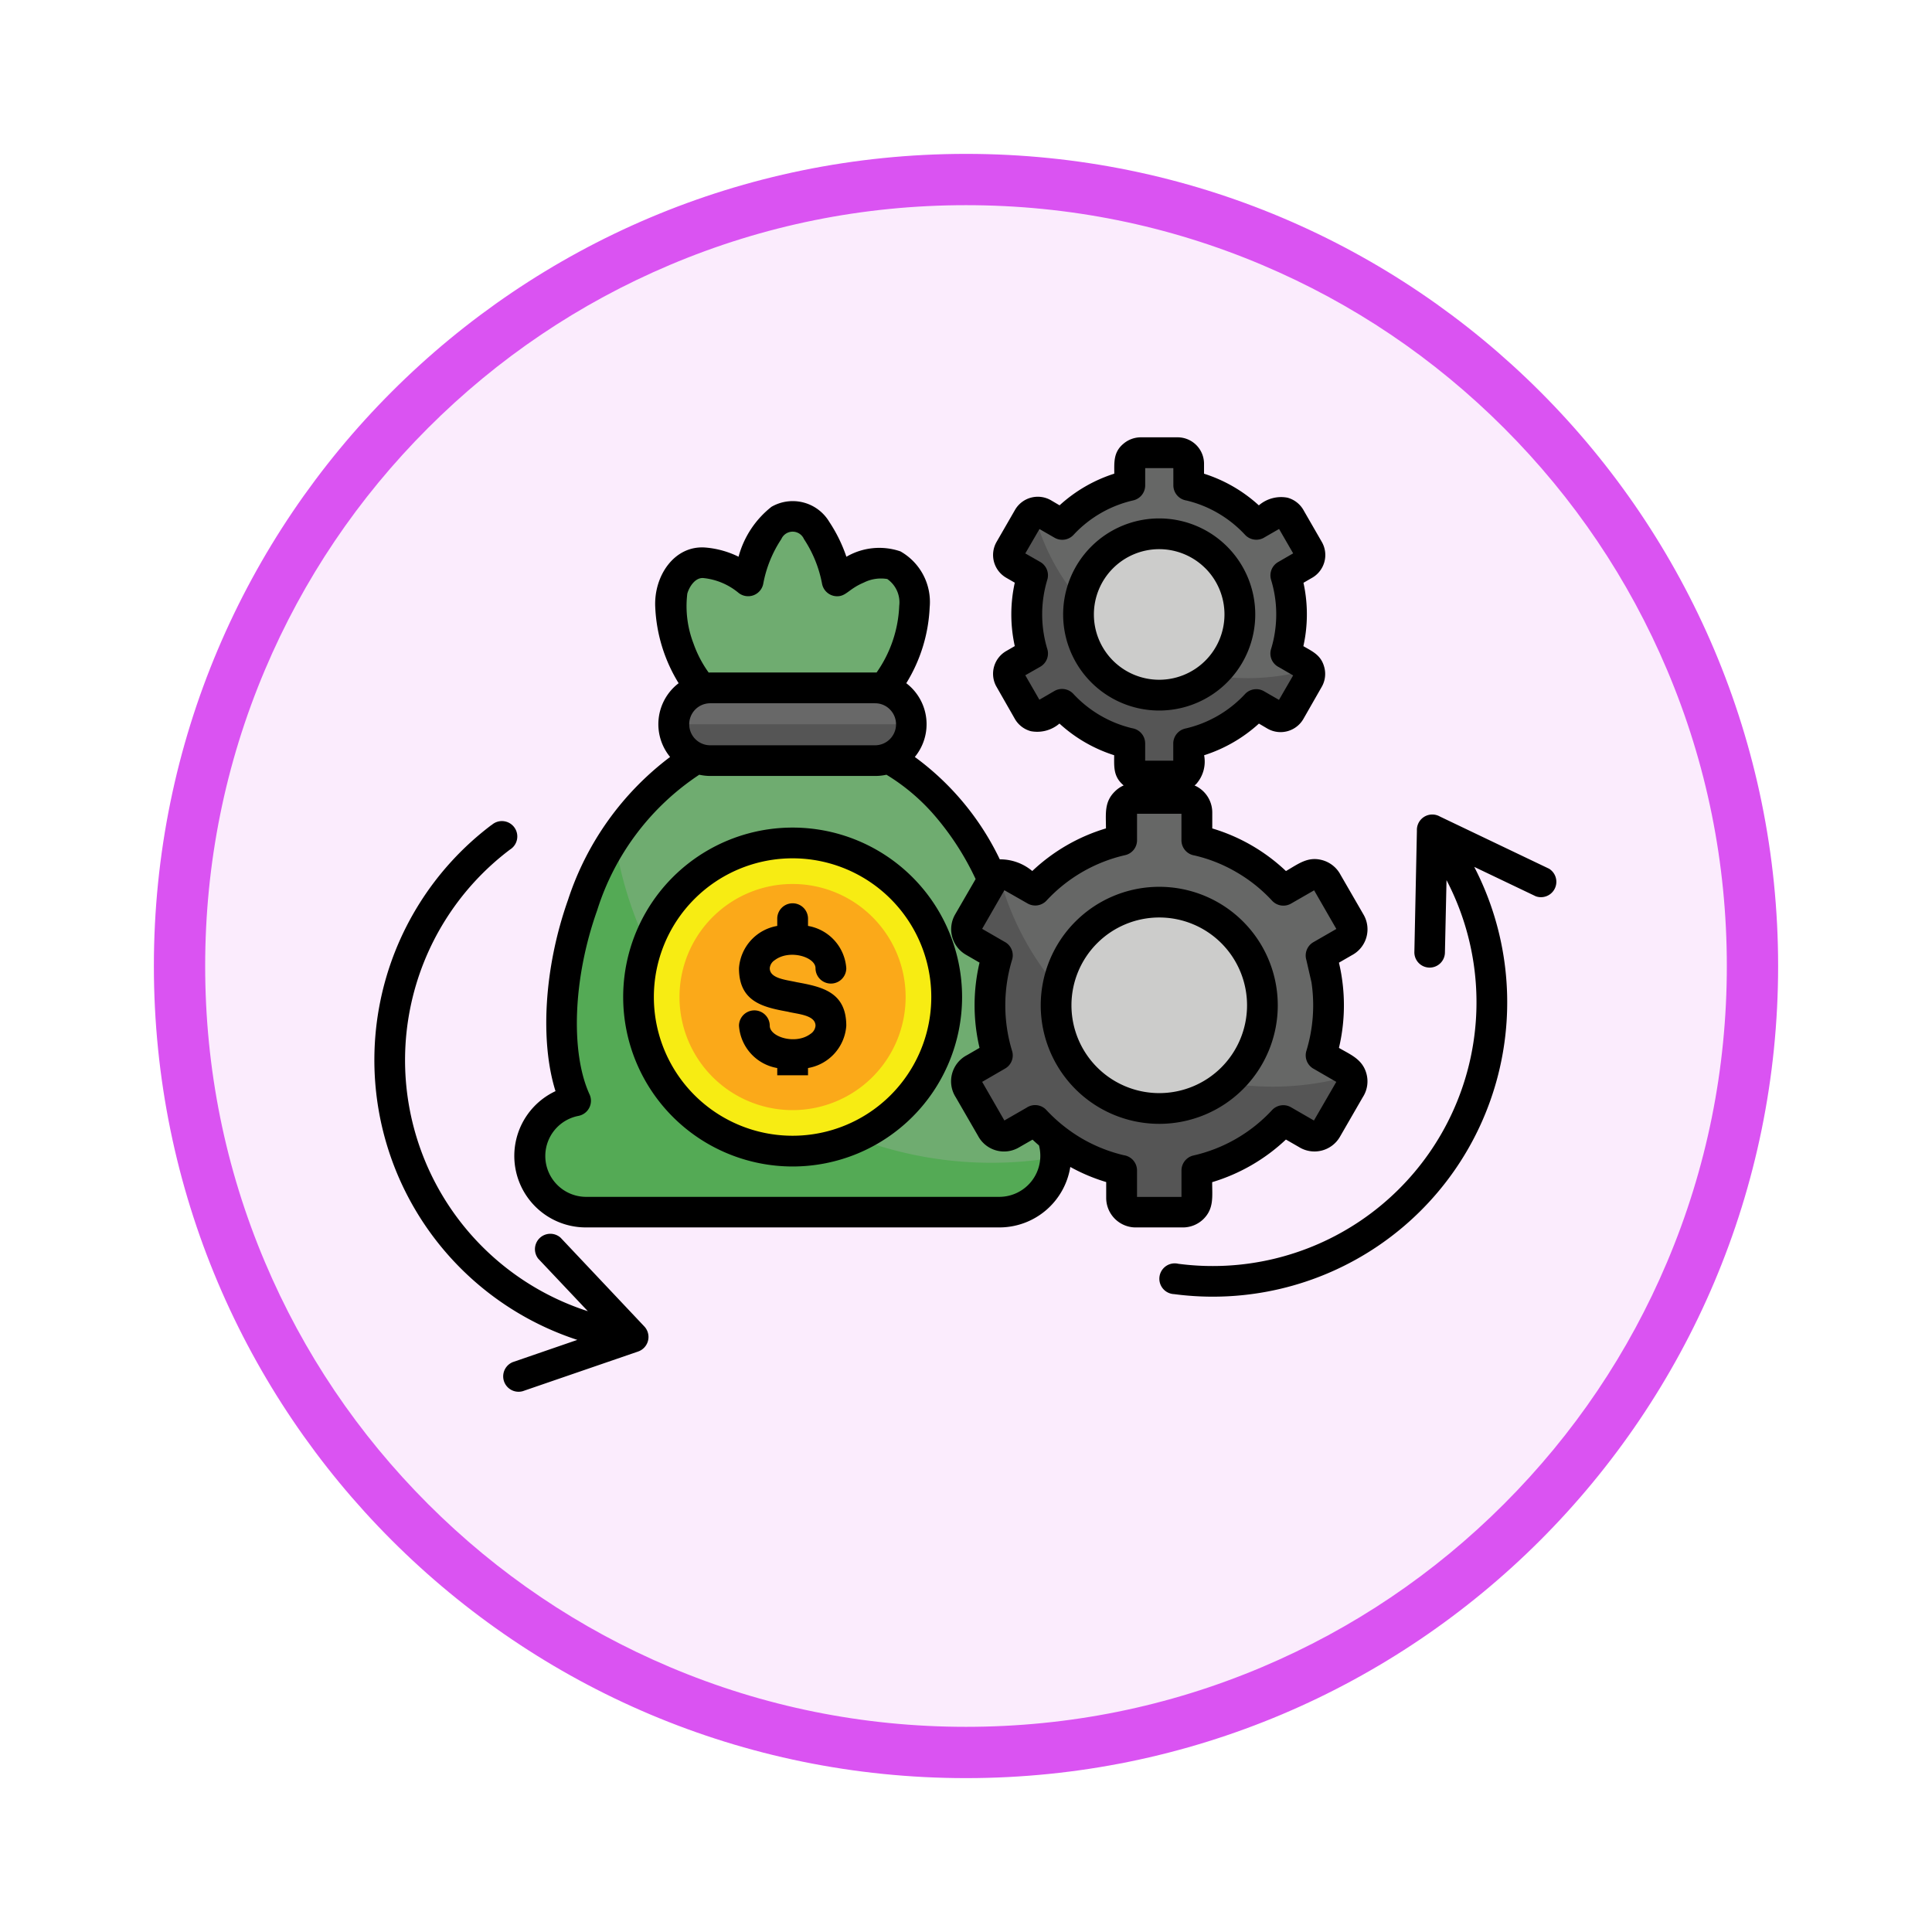 <svg xmlns="http://www.w3.org/2000/svg" xmlns:xlink="http://www.w3.org/1999/xlink" width="113" height="113" viewBox="0 0 113 113">
  <defs>
    <filter id="Trazado_982547" x="0" y="0" width="113" height="113" filterUnits="userSpaceOnUse">
      <feOffset dy="3" input="SourceAlpha"/>
      <feGaussianBlur stdDeviation="3" result="blur"/>
      <feFlood flood-opacity="0.161"/>
      <feComposite operator="in" in2="blur"/>
      <feComposite in="SourceGraphic"/>
    </filter>
  </defs>
  <g id="Grupo_1177841" data-name="Grupo 1177841" transform="translate(-1217 -696.802)">
    <g id="Grupo_1177726" data-name="Grupo 1177726" transform="translate(1226 702.802)">
      <g id="Grupo_1173868" data-name="Grupo 1173868">
        <g id="Grupo_1172010" data-name="Grupo 1172010">
          <g id="Grupo_1171046" data-name="Grupo 1171046">
            <g id="Grupo_1148525" data-name="Grupo 1148525">
              <g transform="matrix(1, 0, 0, 1, -9, -6)" filter="url(#Trazado_982547)">
                <g id="Trazado_982547-2" data-name="Trazado 982547" transform="translate(9 6)" fill="#fbecfd">
                  <path d="M 47.5 93.5 C 41.289 93.5 35.265 92.284 29.595 89.886 C 24.118 87.569 19.198 84.252 14.973 80.027 C 10.748 75.802 7.431 70.882 5.114 65.405 C 2.716 59.735 1.5 53.711 1.5 47.5 C 1.5 41.289 2.716 35.265 5.114 29.595 C 7.431 24.118 10.748 19.198 14.973 14.973 C 19.198 10.748 24.118 7.431 29.595 5.114 C 35.265 2.716 41.289 1.5 47.5 1.5 C 53.711 1.5 59.735 2.716 65.405 5.114 C 70.882 7.431 75.802 10.748 80.027 14.973 C 84.252 19.198 87.569 24.118 89.886 29.595 C 92.284 35.265 93.5 41.289 93.5 47.5 C 93.5 53.711 92.284 59.735 89.886 65.405 C 87.569 70.882 84.252 75.802 80.027 80.027 C 75.802 84.252 70.882 87.569 65.405 89.886 C 59.735 92.284 53.711 93.5 47.5 93.5 Z" stroke="none"/>
                  <path d="M 47.5 3 C 41.491 3 35.664 4.176 30.18 6.496 C 24.881 8.737 20.122 11.946 16.034 16.034 C 11.946 20.122 8.737 24.881 6.496 30.18 C 4.176 35.664 3 41.491 3 47.5 C 3 53.509 4.176 59.336 6.496 64.82 C 8.737 70.119 11.946 74.878 16.034 78.966 C 20.122 83.054 24.881 86.263 30.18 88.504 C 35.664 90.824 41.491 92 47.5 92 C 53.509 92 59.336 90.824 64.82 88.504 C 70.119 86.263 74.878 83.054 78.966 78.966 C 83.054 74.878 86.263 70.119 88.504 64.82 C 90.824 59.336 92 53.509 92 47.5 C 92 41.491 90.824 35.664 88.504 30.18 C 86.263 24.881 83.054 20.122 78.966 16.034 C 74.878 11.946 70.119 8.737 64.82 6.496 C 59.336 4.176 53.509 3 47.5 3 M 47.5 0 C 73.734 0 95 21.266 95 47.5 C 95 73.734 73.734 95 47.5 95 C 21.266 95 0 73.734 0 47.5 C 0 21.266 21.266 0 47.5 0 Z" stroke="none" fill="#da53f2"/>
                </g>
              </g>
            </g>
          </g>
        </g>
      </g>
    </g>
    <g id="management_17087869" transform="translate(1215.293 649.27)">
      <g id="Grupo_1177840" data-name="Grupo 1177840" transform="translate(32.673 74.007)">
        <path id="Trazado_1037485" data-name="Trazado 1037485" d="M86.849,210.465c-2.655-5.789,1.053-21.445,12.7-21.445s15.355,15.656,12.7,21.445a3.284,3.284,0,0,1-.595,6.514H87.447a3.284,3.284,0,0,1-.6-6.514Z" transform="translate(-84.16 -172.553)" fill="#54aa55" fill-rule="evenodd"/>
        <path id="Trazado_1037486" data-name="Trazado 1037486" d="M117.44,195.114c2.217-3.482,5.648-6.094,10.4-6.094,11.648,0,15.355,15.656,12.7,21.445a3.3,3.3,0,0,1,2.688,3.231v.072a22.282,22.282,0,0,1-25.793-18.654Z" transform="translate(-112.454 -172.553)" fill="#6fac70" fill-rule="evenodd"/>
        <path id="Trazado_1037487" data-name="Trazado 1037487" d="M147.819,104.808a7.99,7.99,0,0,1,1.194,2.947,4.666,4.666,0,0,1,2.539-1.058,1.6,1.6,0,0,1,1.449.7,2.727,2.727,0,0,1,.539,1.864,8.128,8.128,0,0,1-1.6,4.532c-2.085,2.688-8.96,2.688-11.05,0a8.106,8.106,0,0,1-1.6-4.532,2.73,2.73,0,0,1,.544-1.864,1.6,1.6,0,0,1,1.449-.7,4.666,4.666,0,0,1,2.539,1.058,7.9,7.9,0,0,1,1.194-2.947,1.607,1.607,0,0,1,2.812,0Z" transform="translate(-131.019 -100.253)" fill="#6fac70" fill-rule="evenodd"/>
        <path id="Trazado_1037488" data-name="Trazado 1037488" d="M142.647,170.94h9.643a2.127,2.127,0,0,1,0,4.255h-9.643a2.127,2.127,0,1,1,0-4.255Z" transform="translate(-132.077 -157.182)" fill="#686868" fill-rule="evenodd"/>
        <path id="Trazado_1037489" data-name="Trazado 1037489" d="M154.428,185.14a2.135,2.135,0,0,1-2.127,2.127h-9.643a2.134,2.134,0,0,1-2.127-2.127Z" transform="translate(-132.085 -169.254)" fill="#555" fill-rule="evenodd"/>
        <path id="Trazado_1037490" data-name="Trazado 1037490" d="M135.751,231.49a9.011,9.011,0,1,1-9.011,9.011A9.011,9.011,0,0,1,135.751,231.49Z" transform="translate(-120.361 -208.661)" fill="#f7ec13" fill-rule="evenodd"/>
        <path id="Trazado_1037491" data-name="Trazado 1037491" d="M149.363,247.5a6.613,6.613,0,1,1-6.613,6.613A6.612,6.612,0,0,1,149.363,247.5Z" transform="translate(-133.973 -222.272)" fill="#fba919" fill-rule="evenodd"/>
        <path id="Trazado_1037492" data-name="Trazado 1037492" d="M264.658,214.08h2.752a.827.827,0,0,1,.824.824v1.622a9.923,9.923,0,0,1,5.062,2.926l1.405-.81a.822.822,0,0,1,1.125.3l1.375,2.382a.829.829,0,0,1-.3,1.125l-1.405.81a9.89,9.89,0,0,1,0,5.847l1.405.807a.834.834,0,0,1,.3,1.13l-1.375,2.382a.829.829,0,0,1-1.125.3l-1.405-.81a9.885,9.885,0,0,1-5.062,2.921v1.622a.825.825,0,0,1-.824.824h-2.752a.825.825,0,0,1-.824-.824v-1.622a9.877,9.877,0,0,1-5.062-2.921l-1.405.81a.827.827,0,0,1-1.125-.3l-1.375-2.382a.827.827,0,0,1,.3-1.13l1.4-.807a9.988,9.988,0,0,1,0-5.847l-1.4-.81a.821.821,0,0,1-.3-1.125l1.375-2.382a.82.82,0,0,1,1.125-.3l1.405.81a9.9,9.9,0,0,1,5.062-2.926V214.9a.827.827,0,0,1,.824-.824Z" transform="translate(-229.198 -193.859)" fill="#555" fill-rule="evenodd"/>
        <path id="Trazado_1037493" data-name="Trazado 1037493" d="M275.528,214.08h2.752a.827.827,0,0,1,.824.824v1.622a9.923,9.923,0,0,1,5.062,2.926l1.405-.81a.822.822,0,0,1,1.125.3l1.375,2.382a.829.829,0,0,1-.3,1.125l-1.405.81a9.891,9.891,0,0,1,0,5.847l1.405.807a.821.821,0,0,1,.34.382,16.529,16.529,0,0,1-20.57-11.717.824.824,0,0,1,.7.06l1.405.81a9.9,9.9,0,0,1,5.062-2.926V214.9A.827.827,0,0,1,275.528,214.08Z" transform="translate(-240.068 -193.859)" fill="#666766" fill-rule="evenodd"/>
        <path id="Trazado_1037494" data-name="Trazado 1037494" d="M295.794,254.59a6.034,6.034,0,1,1-6.034,6.034A6.034,6.034,0,0,1,295.794,254.59Z" transform="translate(-258.959 -228.3)" fill="#cccccb" fill-rule="evenodd"/>
        <path id="Trazado_1037495" data-name="Trazado 1037495" d="M278.9,79.1h2.148a.649.649,0,0,1,.646.646v1.27a7.724,7.724,0,0,1,3.958,2.285l1.1-.632a.645.645,0,0,1,.879.234l1.074,1.864a.644.644,0,0,1-.234.879l-1.1.637a7.747,7.747,0,0,1,0,4.569l1.1.632a.65.65,0,0,1,.234.884l-1.074,1.861a.643.643,0,0,1-.879.238l-1.1-.632a7.749,7.749,0,0,1-3.958,2.285v1.266a.646.646,0,0,1-.646.646H278.9a.646.646,0,0,1-.646-.646V96.118a7.755,7.755,0,0,1-3.958-2.285l-1.1.632a.648.648,0,0,1-.884-.238l-1.074-1.861a.647.647,0,0,1,.238-.884l1.1-.632a7.746,7.746,0,0,1,0-4.569l-1.1-.637a.642.642,0,0,1-.238-.879l1.074-1.864a.651.651,0,0,1,.884-.234l1.1.632a7.718,7.718,0,0,1,3.958-2.285V79.744A.647.647,0,0,1,278.9,79.1Z" transform="translate(-243.14 -79.1)" fill="#555" fill-rule="evenodd"/>
        <path id="Trazado_1037496" data-name="Trazado 1037496" d="M287.426,79.1h2.148a.649.649,0,0,1,.646.646v1.27a7.724,7.724,0,0,1,3.958,2.285l1.1-.632a.645.645,0,0,1,.879.234l1.074,1.864a.644.644,0,0,1-.234.879l-1.1.637a7.747,7.747,0,0,1,0,4.569l1.1.632a.636.636,0,0,1,.264.3,12.921,12.921,0,0,1-16.08-9.161.629.629,0,0,1,.544.046l1.1.632a7.718,7.718,0,0,1,3.958-2.285V79.744A.645.645,0,0,1,287.426,79.1Z" transform="translate(-251.665 -79.1)" fill="#666766" fill-rule="evenodd"/>
        <path id="Trazado_1037497" data-name="Trazado 1037497" d="M303.267,110.79a4.717,4.717,0,1,1-4.717,4.717A4.718,4.718,0,0,1,303.267,110.79Z" transform="translate(-266.433 -106.043)" fill="#cccccb" fill-rule="evenodd"/>
      </g>
      <path id="Trazado_1037498" data-name="Trazado 1037498" d="M30.457,95.791a.9.9,0,1,1,1.079,1.431,15.428,15.428,0,0,0,4.553,27l-2.9-3.07a.9.9,0,0,1,1.308-1.227l4.9,5.194a.9.9,0,0,1-.366,1.461l0,0L32.282,128.9a.9.9,0,0,1-.583-1.7l3.775-1.3a17.22,17.22,0,0,1-5.017-30.118Zm39.934,27.433a.9.9,0,1,1,.234-1.775A15.428,15.428,0,0,0,86.312,99.01l-.093,4.213a.894.894,0,1,1-1.787-.033l.148-7.075a.9.9,0,0,1,1.347-.824l6.379,3.049a.9.9,0,0,1-.773,1.615l-3.6-1.72a17.219,17.219,0,0,1-17.54,24.99Zm-.884-45.37a5.618,5.618,0,1,1-5.618,5.618A5.616,5.616,0,0,1,69.508,77.854Zm2.7,2.917a3.819,3.819,0,1,0,0,5.4A3.822,3.822,0,0,0,72.209,80.771ZM68.434,73.11h2.153a1.547,1.547,0,0,1,1.542,1.542v.586a8.605,8.605,0,0,1,3.206,1.852,1.993,1.993,0,0,1,1.673-.449,1.543,1.543,0,0,1,.963.769l1.044,1.813h0a1.537,1.537,0,0,1-.616,2.132l-.454.264a8.616,8.616,0,0,1,.1,3.146h0c-.03.187-.064.373-.106.56.556.322,1.037.53,1.222,1.227a1.517,1.517,0,0,1-.157,1.169l0,0L77.94,89.583a1.541,1.541,0,0,1-2.1.565l-.5-.294a8.679,8.679,0,0,1-3.206,1.852,1.974,1.974,0,0,1-.454,1.673h0a.893.893,0,0,1-.106.093,1.727,1.727,0,0,1,1.037,1.579v.935a10.724,10.724,0,0,1,4.31,2.493c.734-.424,1.278-.866,2.115-.641a1.717,1.717,0,0,1,1.074.854l1.347,2.331a1.712,1.712,0,0,1-.68,2.377l-.757.437c.067.289.127.581.169.879a10.793,10.793,0,0,1-.169,4.106c.683.4,1.38.662,1.609,1.512a1.7,1.7,0,0,1-.217,1.375l-1.333,2.31v0a1.719,1.719,0,0,1-2.4.6l-.76-.437a10.823,10.823,0,0,1-4.314,2.493c0,.849.111,1.533-.5,2.148a1.723,1.723,0,0,1-1.219.5H68.131a1.728,1.728,0,0,1-1.724-1.724v-.93a10.625,10.625,0,0,1-2.1-.884,4.2,4.2,0,0,1-4.136,3.537H35.96a4.182,4.182,0,0,1-1.762-7.97c-.9-2.863-.688-7.18.734-11.194A17.1,17.1,0,0,1,40.9,91.806a3.016,3.016,0,0,1,.5-4.314,9.233,9.233,0,0,1-1.368-4.433c-.1-1.835,1.121-3.664,2.965-3.5a5.386,5.386,0,0,1,1.907.535,5.549,5.549,0,0,1,1.928-2.921,2.49,2.49,0,0,1,3.38.884,8.808,8.808,0,0,1,1,2.039,3.821,3.821,0,0,1,3.159-.315,3.4,3.4,0,0,1,1.711,3.278,9.212,9.212,0,0,1-1.368,4.433,3.015,3.015,0,0,1,.5,4.314,15.937,15.937,0,0,1,4.969,5.988,2.918,2.918,0,0,1,1.9.683,10.754,10.754,0,0,1,4.31-2.493c0-.849-.111-1.533.509-2.148a1.7,1.7,0,0,1,.527-.366c-.616-.514-.556-1.088-.556-1.766a8.587,8.587,0,0,1-3.2-1.852,2,2,0,0,1-1.673.446,1.537,1.537,0,0,1-.935-.718h0L59.96,87.644a1.536,1.536,0,0,1,.6-2.034l.5-.289a8.6,8.6,0,0,1,0-3.708l-.5-.289A1.537,1.537,0,0,1,60,79.218l1.074-1.864a1.541,1.541,0,0,1,2.106-.56l.5.294a8.635,8.635,0,0,1,3.2-1.852c0-.65-.06-1.252.53-1.745A1.572,1.572,0,0,1,68.434,73.11Zm1.9,1.8H68.688v1.014h0a.9.9,0,0,1-.7.875,6.845,6.845,0,0,0-3.491,2.016.9.9,0,0,1-1.109.169l-.884-.509L61.676,79.9l.836.479a.9.9,0,0,1,.449,1.065,6.987,6.987,0,0,0,0,4.043.893.893,0,0,1-.407,1.04l-.879.5.824,1.431.861-.5a.9.9,0,0,1,1.125.157,6.872,6.872,0,0,0,3.432,2.009.9.9,0,0,1,.769.887v1.014h1.643V91.02a.9.9,0,0,1,.7-.875,6.847,6.847,0,0,0,3.5-2.021.9.9,0,0,1,1.1-.166l.884.509.828-1.431-.836-.484a.889.889,0,0,1-.454-1.062,6.643,6.643,0,0,0,.225-1,6.9,6.9,0,0,0-.225-3.044.9.9,0,0,1,.412-1.04l.879-.509-.824-1.426-.833.479a.9.9,0,0,1-1.155-.136,6.9,6.9,0,0,0-1.6-1.278,6.794,6.794,0,0,0-1.831-.731.9.9,0,0,1-.764-.887ZM69.508,99.4a6.932,6.932,0,1,1-6.93,6.93A6.933,6.933,0,0,1,69.508,99.4Zm3.636,3.3a5.136,5.136,0,1,0,0,7.261A5.141,5.141,0,0,0,73.144,102.7ZM62.476,114.528c-.127-.111-.255-.225-.378-.34l-.807.463v0a1.72,1.72,0,0,1-2.377-.68l-1.308-2.264a1.725,1.725,0,0,1,.662-2.463l.731-.424a10.864,10.864,0,0,1,0-4.986l-.8-.463h0a1.725,1.725,0,0,1-.629-2.352l1.2-2.072a16.211,16.211,0,0,0-2.315-3.618,11.842,11.842,0,0,0-2.9-2.484,3.044,3.044,0,0,1-.655.072h-9.64a3.055,3.055,0,0,1-.655-.072,14.833,14.833,0,0,0-5.967,7.92c-1.44,4.046-1.551,8.349-.458,10.756a.9.9,0,0,1-.641,1.278,2.389,2.389,0,0,0,.434,4.735H60.167A2.4,2.4,0,0,0,62.476,114.528Zm8.335-19.4h-2.6v1.546h0a.892.892,0,0,1-.7.875,9.01,9.01,0,0,0-4.595,2.658.9.9,0,0,1-1.109.166L60.452,99.6l-1.3,2.259,1.3.752a.891.891,0,0,1,.449,1.062,9.147,9.147,0,0,0,0,5.321.889.889,0,0,1-.407,1.037l-1.342.777,1.3,2.259,1.3-.748a.893.893,0,0,1,1.155.136,9.2,9.2,0,0,0,2.106,1.682,9.026,9.026,0,0,0,2.428.963.9.9,0,0,1,.769.887v1.551h2.6V115.99a.9.9,0,0,1,.7-.875,8.974,8.974,0,0,0,4.6-2.658h0a.9.9,0,0,1,1.1-.166l1.347.778,1.308-2.259-1.3-.752A.9.9,0,0,1,78.114,109a9.114,9.114,0,0,0,.3-4.009l-.3-1.312a.9.9,0,0,1,.412-1.041l1.342-.773-1.3-2.259-1.329.764a.9.9,0,0,1-1.125-.153A8.908,8.908,0,0,0,74,98.53a8.769,8.769,0,0,0-2.428-.963.9.9,0,0,1-.764-.891V95.129Zm-25.882,12.4a.9.9,0,0,1,1.8,0c0,.662,1.521,1.125,2.382.475a.629.629,0,0,0,.294-.475c0-.641-1.07-.68-1.627-.824-1.444-.264-2.849-.577-2.849-2.544a2.7,2.7,0,0,1,2.238-2.472v-.424a.9.9,0,0,1,1.8,0v.424a2.7,2.7,0,0,1,2.238,2.472.9.9,0,1,1-1.8,0c0-.658-1.521-1.121-2.382-.472a.629.629,0,0,0-.294.472c0,.607.947.676,1.576.819,1.465.268,2.9.565,2.9,2.548A2.7,2.7,0,0,1,48.967,110v.424h-1.8V110a2.7,2.7,0,0,1-2.238-2.476Zm3.138-11.592a9.911,9.911,0,1,1-9.911,9.911A9.907,9.907,0,0,1,48.067,95.936ZM53.8,100.11a8.113,8.113,0,1,0,0,11.474,8.113,8.113,0,0,0,0-11.474ZM43.248,86.865h9.64c.03,0,.06,0,.09,0a7.282,7.282,0,0,0,1.324-3.9,1.662,1.662,0,0,0-.7-1.567,2.234,2.234,0,0,0-1.372.208c-.785.331-.986.706-1.393.785a.9.9,0,0,1-1.049-.713,7.1,7.1,0,0,0-1.058-2.616.722.722,0,0,0-1.324,0,7.032,7.032,0,0,0-1.058,2.616.9.9,0,0,1-1.444.53,3.819,3.819,0,0,0-2.055-.866c-.479-.042-.828.509-.942.909a6.064,6.064,0,0,0,.361,2.917,6.717,6.717,0,0,0,.887,1.7C43.183,86.87,43.218,86.865,43.248,86.865Zm9.639,1.8h-9.64a1.229,1.229,0,1,0,0,2.458h9.64a1.229,1.229,0,0,0,.866-2.1A1.2,1.2,0,0,0,52.886,88.666Z"/>
    </g>
  </g>
</svg>
